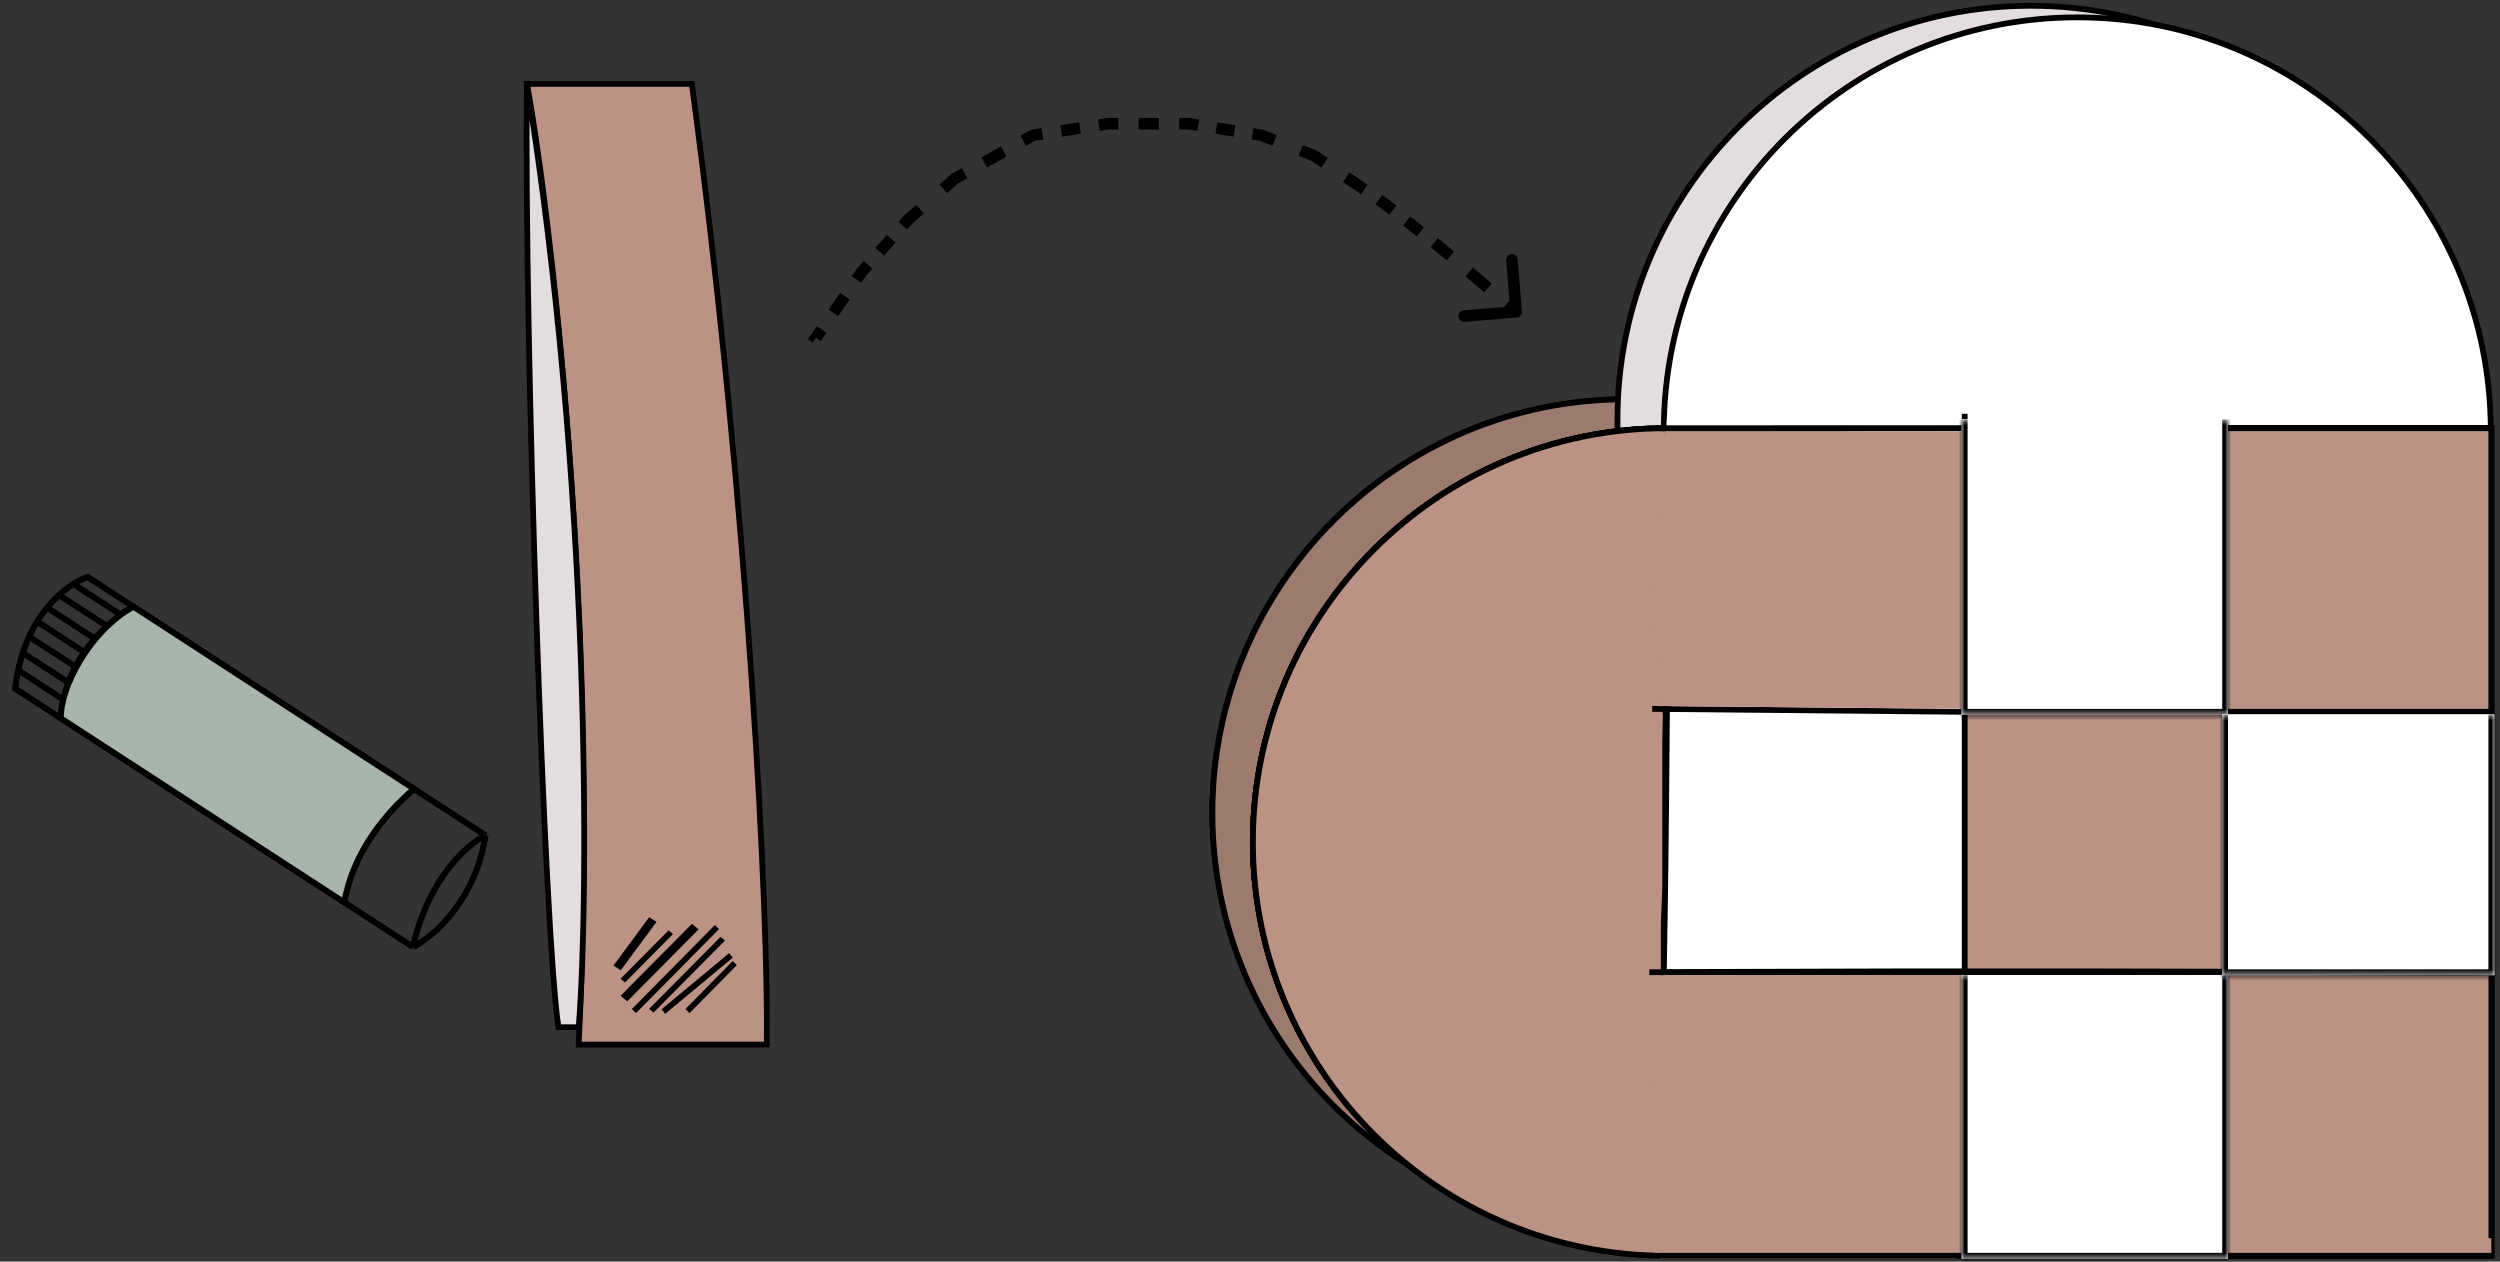<svg width="432" height="218" viewBox="0 0 432 218" fill="none" xmlns="http://www.w3.org/2000/svg">
<rect x="0" y="0" width="432" height="218" fill="#333333" stroke="none"/>
<path d="M141 58.374L140.179 57.803L139.618 58.609L140.415 59.184L141 58.374ZM249.004 42.876L249.65 42.113L249.637 42.102L249.624 42.091L249.004 42.876ZM262.081 54.871C262.632 54.826 263.041 54.342 262.995 53.792L262.249 44.823C262.203 44.273 261.72 43.863 261.169 43.909C260.619 43.955 260.21 44.438 260.256 44.989L260.919 52.961L252.946 53.624C252.396 53.67 251.987 54.153 252.033 54.704C252.078 55.254 252.562 55.663 253.112 55.617L262.081 54.871ZM149.001 46.874L148.254 46.209L148.215 46.254L148.18 46.303L149.001 46.874ZM239.504 35.376L240.124 34.591L240.101 34.573L240.077 34.557L239.504 35.376ZM205.504 21.376L205.662 20.389L205.583 20.376L205.504 20.376L205.504 21.376ZM218.004 23.376L218.366 22.444L218.267 22.405L218.162 22.389L218.004 23.376ZM227.004 26.876L227.559 26.044L227.468 25.983L227.366 25.944L227.004 26.876ZM191.504 21.376L191.504 20.376L191.427 20.376L191.352 20.388L191.504 21.376ZM164.998 30.875L164.513 30L164.42 30.052L164.339 30.122L164.998 30.875ZM178.504 23.376L178.352 22.388L178.175 22.415L178.018 22.502L178.504 23.376ZM157.004 37.876L156.345 37.124L156.298 37.165L156.257 37.211L157.004 37.876ZM234.504 31.876L235.077 31.057L235.068 31.05L235.059 31.044L234.504 31.876ZM141.589 57.565L141.588 57.565L140.417 59.186L140.418 59.187L141.589 57.565ZM141.587 57.564L141.586 57.563L140.415 59.184L140.416 59.185L141.587 57.564ZM141.821 58.945L142.821 57.507L141.18 56.365L140.179 57.803L141.821 58.945ZM144.822 54.632L146.822 51.757L145.18 50.615L143.18 53.49L144.822 54.632ZM148.822 48.882L149.822 47.445L148.18 46.303L147.18 47.74L148.822 48.882ZM149.749 47.538L150.749 46.414L149.254 45.084L148.254 46.209L149.749 47.538ZM152.75 44.164L154.75 41.915L153.256 40.586L151.255 42.835L152.75 44.164ZM156.751 39.665L157.751 38.541L156.257 37.211L155.256 38.336L156.751 39.665ZM157.663 38.628L159.661 36.878L158.344 35.373L156.345 37.124L157.663 38.628ZM163.659 33.377L165.657 31.627L164.339 30.122L162.341 31.873L163.659 33.377ZM165.484 31.749L167.172 30.812L166.201 29.063L164.513 30L165.484 31.749ZM170.548 28.937L173.925 27.062L172.954 25.314L169.577 27.189L170.548 28.937ZM177.301 25.188L178.989 24.25L178.018 22.502L176.33 23.439L177.301 25.188ZM178.656 24.364L180.281 24.114L179.977 22.138L178.352 22.388L178.656 24.364ZM183.531 23.614L186.781 23.114L186.477 21.138L183.227 21.638L183.531 23.614ZM190.031 22.614L191.656 22.364L191.352 20.388L189.727 20.638L190.031 22.614ZM191.504 22.376L193.254 22.376L193.254 20.376L191.504 20.376L191.504 22.376ZM196.754 22.376L200.254 22.376L200.254 20.376L196.754 20.376L196.754 22.376ZM203.754 22.376L205.504 22.376L205.504 20.376L203.754 20.376L203.754 22.376ZM205.346 22.363L206.908 22.613L207.224 20.639L205.662 20.389L205.346 22.363ZM210.033 23.113L213.158 23.613L213.474 21.639L210.349 21.139L210.033 23.113ZM216.283 24.113L217.846 24.363L218.162 22.389L216.599 22.139L216.283 24.113ZM217.641 24.308L219.891 25.183L220.616 23.319L218.366 22.444L217.641 24.308ZM224.391 26.933L226.641 27.808L227.366 25.944L225.116 25.069L224.391 26.933ZM226.449 27.708L228.324 28.958L229.434 27.294L227.559 26.044L226.449 27.708ZM232.074 31.458L233.949 32.708L235.059 31.044L233.184 29.794L232.074 31.458ZM233.93 32.695L235.18 33.57L236.327 31.932L235.077 31.057L233.93 32.695ZM237.68 35.32L238.93 36.195L240.077 34.557L238.827 33.682L237.68 35.32ZM238.884 36.161L240.072 37.098L241.311 35.529L240.124 34.591L238.884 36.161ZM242.447 38.973L244.822 40.848L246.061 39.279L243.686 37.404L242.447 38.973ZM247.197 42.723L248.384 43.661L249.624 42.091L248.436 41.154L247.197 42.723ZM248.358 43.639L249.982 45.014L251.274 43.488L249.65 42.113L248.358 43.639ZM253.231 47.764L256.479 50.514L257.771 48.987L254.523 46.237L253.231 47.764ZM259.728 53.263L261.352 54.638L262.644 53.111L261.02 51.737L259.728 53.263ZM141 58.374L140.179 57.803L139.618 58.609L140.415 59.184L141 58.374ZM249.004 42.876L249.65 42.113L249.637 42.102L249.624 42.091L249.004 42.876ZM262.081 54.871C262.632 54.826 263.041 54.342 262.995 53.792L262.249 44.823C262.203 44.273 261.72 43.863 261.169 43.909C260.619 43.955 260.21 44.438 260.256 44.989L260.919 52.961L252.946 53.624C252.396 53.67 251.987 54.153 252.033 54.704C252.078 55.254 252.562 55.663 253.112 55.617L262.081 54.871ZM149.001 46.874L148.254 46.209L148.215 46.254L148.18 46.303L149.001 46.874ZM239.504 35.376L240.124 34.591L240.101 34.573L240.077 34.557L239.504 35.376ZM205.504 21.376L205.662 20.389L205.583 20.376L205.504 20.376L205.504 21.376ZM218.004 23.376L218.366 22.444L218.267 22.405L218.162 22.389L218.004 23.376ZM227.004 26.876L227.559 26.044L227.468 25.983L227.366 25.944L227.004 26.876ZM191.504 21.376L191.504 20.376L191.427 20.376L191.352 20.388L191.504 21.376ZM164.998 30.875L164.513 30L164.42 30.052L164.339 30.122L164.998 30.875ZM178.504 23.376L178.352 22.388L178.175 22.415L178.018 22.502L178.504 23.376ZM157.004 37.876L156.345 37.124L156.298 37.165L156.257 37.211L157.004 37.876ZM234.504 31.876L235.077 31.057L235.068 31.05L235.059 31.044L234.504 31.876ZM141.589 57.565L141.588 57.565L140.417 59.186L140.418 59.187L141.589 57.565ZM141.587 57.564L141.586 57.563L140.415 59.184L140.416 59.185L141.587 57.564ZM141.821 58.945L142.821 57.507L141.18 56.365L140.179 57.803L141.821 58.945ZM144.822 54.632L146.822 51.757L145.18 50.615L143.18 53.49L144.822 54.632ZM148.822 48.882L149.822 47.445L148.18 46.303L147.18 47.74L148.822 48.882ZM149.749 47.538L150.749 46.414L149.254 45.084L148.254 46.209L149.749 47.538ZM152.75 44.164L154.75 41.915L153.256 40.586L151.255 42.835L152.75 44.164ZM156.751 39.665L157.751 38.541L156.257 37.211L155.256 38.336L156.751 39.665ZM157.663 38.628L159.661 36.878L158.344 35.373L156.345 37.124L157.663 38.628ZM163.659 33.377L165.657 31.627L164.339 30.122L162.341 31.873L163.659 33.377ZM165.484 31.749L167.172 30.812L166.201 29.063L164.513 30L165.484 31.749ZM170.548 28.937L173.925 27.062L172.954 25.314L169.577 27.189L170.548 28.937ZM177.301 25.188L178.989 24.25L178.018 22.502L176.33 23.439L177.301 25.188ZM178.656 24.364L180.281 24.114L179.977 22.138L178.352 22.388L178.656 24.364ZM183.531 23.614L186.781 23.114L186.477 21.138L183.227 21.638L183.531 23.614ZM190.031 22.614L191.656 22.364L191.352 20.388L189.727 20.638L190.031 22.614ZM191.504 22.376L193.254 22.376L193.254 20.376L191.504 20.376L191.504 22.376ZM196.754 22.376L200.254 22.376L200.254 20.376L196.754 20.376L196.754 22.376ZM203.754 22.376L205.504 22.376L205.504 20.376L203.754 20.376L203.754 22.376ZM205.346 22.363L206.908 22.613L207.224 20.639L205.662 20.389L205.346 22.363ZM210.033 23.113L213.158 23.613L213.474 21.639L210.349 21.139L210.033 23.113ZM216.283 24.113L217.846 24.363L218.162 22.389L216.599 22.139L216.283 24.113ZM217.641 24.308L219.891 25.183L220.616 23.319L218.366 22.444L217.641 24.308ZM224.391 26.933L226.641 27.808L227.366 25.944L225.116 25.069L224.391 26.933ZM226.449 27.708L228.324 28.958L229.434 27.294L227.559 26.044L226.449 27.708ZM232.074 31.458L233.949 32.708L235.059 31.044L233.184 29.794L232.074 31.458ZM233.93 32.695L235.18 33.57L236.327 31.932L235.077 31.057L233.93 32.695ZM237.68 35.32L238.93 36.195L240.077 34.557L238.827 33.682L237.68 35.32ZM238.884 36.161L240.072 37.098L241.311 35.529L240.124 34.591L238.884 36.161ZM242.447 38.973L244.822 40.848L246.061 39.279L243.686 37.404L242.447 38.973ZM247.197 42.723L248.384 43.661L249.624 42.091L248.436 41.154L247.197 42.723ZM248.358 43.639L249.982 45.014L251.274 43.488L249.65 42.113L248.358 43.639ZM253.231 47.764L256.479 50.514L257.771 48.987L254.523 46.237L253.231 47.764ZM259.728 53.263L261.352 54.638L262.644 53.111L261.02 51.737L259.728 53.263Z" fill="black"/>
<path d="M280.954 69.5H423V211.408H280.954C241.767 211.408 210 179.641 210 140.454C210 101.267 241.767 69.5 280.954 69.5Z" fill="#9D7A6E" stroke="black" stroke-width="2"/>
<path d="M281 69H423.5V212H281C241.512 212 209.5 179.988 209.5 140.5C209.5 101.012 241.512 69 281 69Z" fill="#9D7A6E" stroke="black"/>
<path d="M281 163.479H424" stroke="black"/>
<path d="M280.309 118L423.309 118" stroke="black"/>
<path d="M279.5 72.454V215H422.408V72.454C422.408 32.991 390.417 1 350.954 1C311.491 1 279.5 32.991 279.5 72.454Z" fill="#E3DDDD" stroke="black"/>
<path d="M287.5 74.454V217H430.408V74.454C430.408 34.991 398.417 3 358.954 3C319.491 3 287.5 34.991 287.5 74.454Z" fill="white" stroke="black"/>
<path d="M287.954 74.5H430V216.408H287.954C248.767 216.408 217 184.641 217 145.454C217 106.267 248.767 74.5 287.954 74.5Z" fill="#BC9284" stroke="black" stroke-width="2"/>
<path d="M287.954 74H430.5V216.908H287.954C248.491 216.908 216.5 184.917 216.5 145.454C216.5 105.991 248.491 74 287.954 74Z" fill="#BC9284" stroke="black"/>
<path d="M288 168.479H431" stroke="black"/>
<path d="M287.309 123L430.309 123" stroke="black"/>
<mask id="path-12-inside-1_274_13539" fill="white">
<path d="M338 217.5H287V73.5H338V217.5Z"/>
</mask>
<path d="M338 217.5H287V73.5H338V217.5Z" fill="white"/>
<path d="M338 217.5H287V73.5H338V217.5Z" fill="white"/>
<path d="M338 217.5H287V73.5H338V217.5Z" fill="white"/>
<path d="M338 217.5H287V73.5H338V217.5Z" fill="white"/>
<path d="M338 217.5V218.5H339V217.5H338ZM287 217.5H286V218.5H287V217.5ZM338 216.5H287V218.5H338V216.5ZM288 217.5V73.5H286V217.5H288ZM337 73.5V217.5H339V73.5H337Z" fill="#372316" mask="url(#path-12-inside-1_274_13539)"/>
<path d="M287.954 74.5H430V216.408H287.954C248.767 216.408 217 184.641 217 145.454C217 106.267 248.767 74.5 287.954 74.5Z" fill="#BC9284" stroke="black" stroke-width="2"/>
<path d="M288 74H430.5V217H288C248.512 217 216.5 184.988 216.5 145.5C216.5 106.012 248.512 74 288 74Z" fill="#BC9284" stroke="black"/>
<path d="M288 168.479H431" stroke="black"/>
<path d="M287.309 123L430.309 123" stroke="black"/>
<path d="M339.5 170.5L287.5 168.5V164.5V162V159.5L287.741 153.5V128.5L288.139 108.693L288.313 74.5H339.5V170.5Z" fill="white"/>
<path d="M287.5 168.5L339.5 170.5V74.5H288.313M287.5 168.5C287.5 165 288.013 152.5 288.313 74.5M287.5 168.5V164.5V162V159.5L287.741 153.5V128.5L288.139 108.693L288.313 74.5" stroke="black"/>
<rect x="339" y="73.5" width="50" height="1" transform="rotate(180 339 73.5)" fill="white"/>
<path d="M430.514 216.5V167.972H420.561H411.093H390.662H363.754H337.841H287V216.5H430.514Z" fill="#BC9284"/>
<path d="M430.514 167.972V216.5H287V167.972M430.514 167.972C427.537 168.5 404.615 167.5 287 167.972M430.514 167.972H420.561H411.093H390.662H363.754H337.841H287" stroke="black"/>
<path d="M339 75V72H315.5L301.77 72.5L288 72.667V73.667V74.5H317L338 75H339Z" fill="white"/>
<line x1="339.5" y1="75.5" x2="339.5" y2="71.5" stroke="black"/>
<path d="M285 168H287.5" stroke="black"/>
<path d="M285.5 122.499L339 122.999" stroke="black"/>
<path d="M287 73.999L340.001 73.98" stroke="black"/>
<path d="M342 122.5L286.306 122L286 100L287.798 74.5H303.71H340.508L341.005 101L342 122.005V122.5Z" fill="#BC9284"/>
<path d="M430.5 216.5H286.001V194L286.097 168.5H286.95H288.921L288.948 195L430.5 214V216.5Z" fill="#BC9284"/>
<mask id="path-30-inside-2_274_13539" fill="white">
<path d="M385 123.5H339V72.5H385V123.5Z"/>
</mask>
<path d="M385 123.5H339V72.5H385V123.5Z" fill="white"/>
<path d="M385 123.5H339V72.5H385V123.5Z" fill="white"/>
<path d="M385 123.5H339V72.5H385V123.5Z" fill="white"/>
<path d="M385 123.5H339V72.5H385V123.5Z" fill="white"/>
<path d="M385 123.5V124.5H386V123.5H385ZM339 123.5H338V124.5H339V123.5ZM385 122.5H339V124.5H385V122.5ZM340 123.5V72.5H338V123.5H340ZM384 72.5V123.5H386V72.5H384Z" fill="black" mask="url(#path-30-inside-2_274_13539)"/>
<mask id="path-32-inside-3_274_13539" fill="white">
<path d="M385 217.5H339V168.5H385V217.5Z"/>
</mask>
<path d="M385 217.5H339V168.5H385V217.5Z" fill="white"/>
<path d="M385 217.5H339V168.5H385V217.5Z" fill="white"/>
<path d="M385 217.5H339V168.5H385V217.5Z" fill="white"/>
<path d="M385 217.5H339V168.5H385V217.5Z" fill="white"/>
<path d="M385 217.5V218.5H386V217.5H385ZM339 217.5H338V218.5H339V217.5ZM385 216.5H339V218.5H385V216.5ZM340 217.5V168.5H338V217.5H340ZM384 168.5V217.5H386V168.5H384Z" fill="black" mask="url(#path-32-inside-3_274_13539)"/>
<mask id="path-34-inside-4_274_13539" fill="white">
<path d="M431 168.5H384V123.5H431V168.5Z"/>
</mask>
<path d="M431 168.5H384V123.5H431V168.5Z" fill="white"/>
<path d="M431 168.5H384V123.5H431V168.5Z" fill="white"/>
<path d="M431 168.5H384V123.5H431V168.5Z" fill="white"/>
<path d="M431 168.5H384V123.5H431V168.5Z" fill="white"/>
<path d="M431 168.5V169.5H432V168.5H431ZM384 168.5H383V169.5H384V168.5ZM431 167.5H384V169.5H431V167.5ZM385 168.5V123.5H383V168.5H385ZM430 123.5V168.5H432V123.5H430Z" fill="black" mask="url(#path-34-inside-4_274_13539)"/>
<path d="M119.553 14.5C129.553 88.9 132.833 159.667 132.5 180.5H116.053H100C103.6 105.3 94.719 34.167 91.053 14.5H119.553Z" fill="#BC9284" stroke="black"/>
<path d="M96.5 177.5C94.1 162.3 90.546 58.333 91.046 14.5C102.045 83 101.834 154.667 100 177.5H96.5Z" fill="#E3DDDD" stroke="black"/>
<line y1="-0.75" x2="17.523" y2="-0.75" transform="matrix(-0.704 0.71 -0.768 -0.64 119.57 159.631)" stroke="black" stroke-width="1.5"/>
<line y1="-0.5" x2="17.523" y2="-0.5" transform="matrix(-0.704 0.71 -0.768 -0.64 124.504 161.894)" stroke="black"/>
<path d="M126.303 165.092L114.634 174.796" stroke="black"/>
<path d="M123.888 160.197L109.537 174.719" stroke="black"/>
<path d="M126.971 166.419L118.801 174.714" stroke="black"/>
<line y1="-0.5" x2="11.787" y2="-0.5" transform="matrix(-0.704 0.71 -0.768 -0.64 115.531 160.763)" stroke="black"/>
<line y1="-0.75" x2="10.398" y2="-0.75" transform="matrix(-0.593 0.805 -0.85 -0.527 112.168 158.5)" stroke="black" stroke-width="1.5"/>
<path d="M83.894 144.346C82.197 155.62 74.836 161.903 71.368 163.635M83.894 144.346C80.804 145.856 73.973 151.826 71.368 163.635M83.894 144.346L71.529 136.317M71.368 163.635L59.498 155.927M59.498 155.927C59.785 152.597 62.593 144.014 71.529 136.317M59.498 155.927L10.535 124.13M71.529 136.317L23.061 104.841M23.061 104.841L15.148 99.703C11.564 100.891 4.041 106.412 2.622 118.991L10.535 124.13M23.061 104.841C19.107 106.961 11.065 113.786 10.535 124.13" stroke="black"/>
<path d="M59.498 155.927C61.026 147.076 66.833 140.3 71.528 136.318L70.539 135.675L23.06 104.842C15.423 109.023 10.31 119.063 10.534 124.131L59.498 155.927Z" fill="#B0BFB4" fill-opacity="0.74" stroke="black"/>
<path d="M3.235 115.876L10.653 120.694M11.765 117.9L4.346 113.082M4.963 109.967L12.876 115.106M6.569 107.494L14.482 112.633M8.175 105.021L16.088 110.16M18.188 108.008L10.275 102.869M20.783 106.178L12.87 101.039" stroke="black"/>
<path d="M83.894 144.346C82.197 155.62 74.836 161.903 71.368 163.635M83.894 144.346C80.804 145.856 73.973 151.826 71.368 163.635M83.894 144.346L71.529 136.317M71.368 163.635L59.498 155.927M59.498 155.927C59.785 152.597 62.593 144.014 71.529 136.317M59.498 155.927L10.535 124.13M71.529 136.317L23.061 104.841M23.061 104.841L15.148 99.703C11.564 100.891 4.041 106.412 2.622 118.991L10.535 124.13M23.061 104.841C19.107 106.961 11.065 113.786 10.535 124.13" stroke="black"/>
<path d="M59.498 155.927C61.026 147.076 66.833 140.3 71.528 136.318L70.539 135.675L23.06 104.842C15.423 109.023 10.31 119.063 10.534 124.131L59.498 155.927Z" fill="#B0BFB4" fill-opacity="0.74" stroke="black"/>
<path d="M3.235 115.876L10.653 120.694M11.765 117.9L4.346 113.082M4.963 109.967L12.876 115.106M6.569 107.494L14.482 112.633M8.175 105.021L16.088 110.16M18.188 108.008L10.275 102.869M20.783 106.178L12.87 101.039" stroke="black"/>
</svg>
